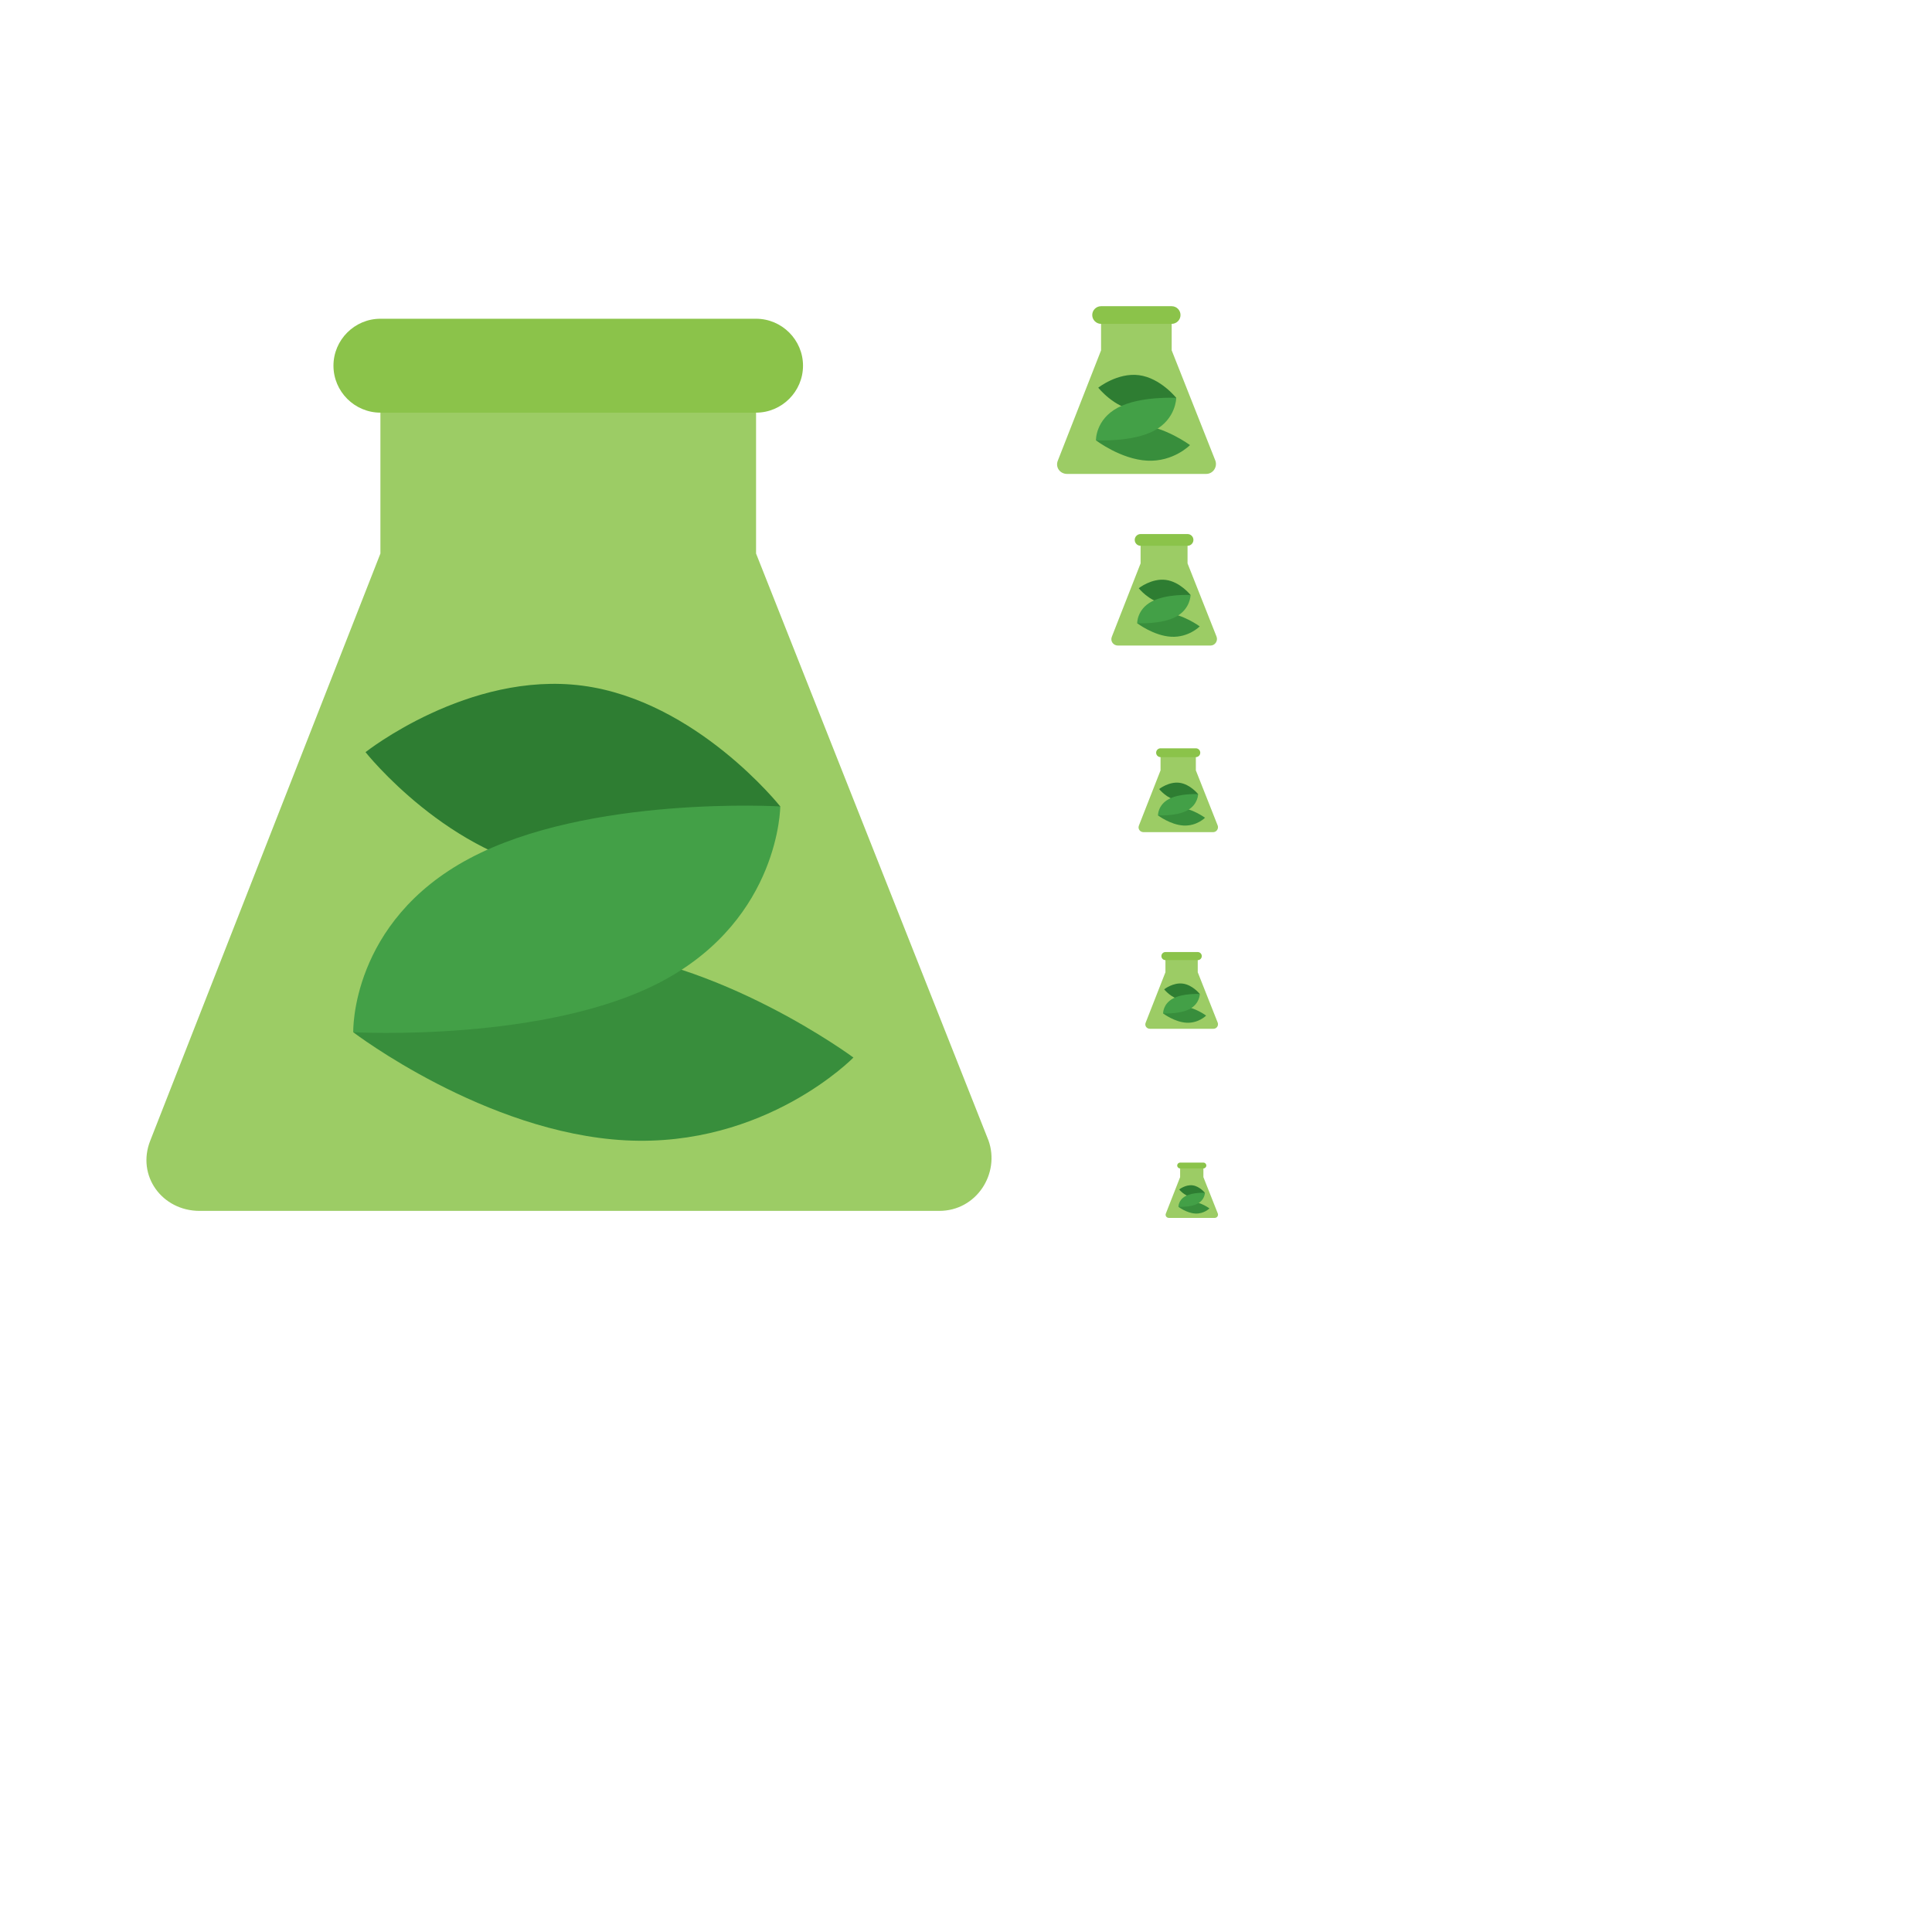 <?xml version="1.0" encoding="UTF-8" standalone="no"?>
<svg
   xmlns:dc="http://purl.org/dc/elements/1.1/"
   xmlns:cc="http://creativecommons.org/ns#"
   xmlns:rdf="http://www.w3.org/1999/02/22-rdf-syntax-ns#"
   xmlns:svg="http://www.w3.org/2000/svg"
   xmlns="http://www.w3.org/2000/svg"
   xmlns:sodipodi="http://sodipodi.sourceforge.net/DTD/sodipodi-0.dtd"
   xmlns:inkscape="http://www.inkscape.org/namespaces/inkscape"
   width="540"
   height="540"
   version="1.1"
   id="svg4060"
   sodipodi:docname="zevdocs.svg"
   inkscape:version="0.92.2 2405546, 2018-03-11">
  <defs
     id="defs10" />
  <sodipodi:namedview
     pagecolor="#ffffff"
     bordercolor="#666666"
     borderopacity="1"
     objecttolerance="10"
     gridtolerance="10"
     guidetolerance="10"
     inkscape:pageopacity="0"
     inkscape:pageshadow="2"
     inkscape:window-width="3714"
     inkscape:window-height="2050"
     id="namedview4062"
     showgrid="false"
     inkscape:zoom="1"
     inkscape:cx="206.75327"
     inkscape:cy="280.70715"
     inkscape:window-x="3966"
     inkscape:window-y="54"
     inkscape:window-maximized="1"
     inkscape:current-layer="svg4060" />
  <g
     id="g4126">
    <path
       style="fill:#9ccc65;stroke-width:6.562"
       inkscape:connector-curvature="0"
       id="path307"
       d="M 211.321,154.71 V 102.213 H 106.327 v 52.497 L 42.018,318.763 c -3.937,9.843 3.281,19.686 13.78,19.686 H 262.505 c 10.499,0 17.061,-10.499 13.78,-19.686 z" />
    <path
       style="fill:#8bc34a;stroke-width:6.562"
       inkscape:connector-curvature="0"
       id="path309"
       d="M 211.321,115.337 H 106.327 c -7.218,0 -13.124,-5.906 -13.124,-13.124 0,-7.218 5.906,-13.124 13.124,-13.124 h 104.994 c 7.218,0 13.124,5.906 13.124,13.124 0,7.218 -5.906,13.124 -13.124,13.124 z" />
    <path
       style="fill:#2e7d32;stroke-width:6.931"
       inkscape:connector-curvature="0"
       id="path311"
       d="m 157.471,243.988 c -31.878,-4.172 -55.305,-33.756 -55.305,-33.756 0,0 28.738,-22.758 60.617,-18.586 31.878,4.172 55.305,33.756 55.305,33.756 0,0 -28.738,22.758 -60.617,18.586 z" />
    <path
       style="fill:#388e3c;stroke-width:7.638"
       inkscape:connector-curvature="0"
       id="path313"
       d="m 174.808,318.728 c -39.18,-2.067 -76.077,-30.22 -76.077,-30.22 0,0 25.264,-25.469 63.728,-23.141 38.464,2.327 76.077,30.22 76.077,30.22 0,0 -24.548,25.209 -63.728,23.141 z" />
    <path
       style="fill:#43a047;stroke-width:7.7"
       inkscape:connector-curvature="0"
       id="path315"
       d="m 131.214,239.942 c -33.346,17.73 -32.482,48.565 -32.482,48.565 0,0 54.504,3.026 86.874,-14.541 32.37,-17.567 32.482,-48.565 32.482,-48.565 0,0 -53.528,-3.19 -86.874,14.541 z" />
    <rect
       style="fill:none;stroke:none;stroke-width:1.44"
       y="84.72"
       x="27.936"
       height="256"
       width="256"
       id="rect415" />
  </g>
  <g
     transform="matrix(0.062,0,0,0.062,323.254,319.425)"
     id="g4126-6">
    <path
       style="fill:#9ccc65;stroke-width:6.562"
       inkscape:connector-curvature="0"
       id="path307-0"
       d="M 211.321,154.71 V 102.213 H 106.327 v 52.497 L 42.018,318.763 c -3.937,9.843 3.281,19.686 13.78,19.686 H 262.505 c 10.499,0 17.061,-10.499 13.78,-19.686 z" />
    <path
       style="fill:#8bc34a;stroke-width:6.562"
       inkscape:connector-curvature="0"
       id="path309-4"
       d="M 211.321,115.337 H 106.327 c -7.218,0 -13.124,-5.906 -13.124,-13.124 0,-7.218 5.906,-13.124 13.124,-13.124 h 104.994 c 7.218,0 13.124,5.906 13.124,13.124 0,7.218 -5.906,13.124 -13.124,13.124 z" />
    <path
       style="fill:#2e7d32;stroke-width:6.931"
       inkscape:connector-curvature="0"
       id="path311-1"
       d="m 157.471,243.988 c -31.878,-4.172 -55.305,-33.756 -55.305,-33.756 0,0 28.738,-22.758 60.617,-18.586 31.878,4.172 55.305,33.756 55.305,33.756 0,0 -28.738,22.758 -60.617,18.586 z" />
    <path
       style="fill:#388e3c;stroke-width:7.638"
       inkscape:connector-curvature="0"
       id="path313-0"
       d="m 174.808,318.728 c -39.18,-2.067 -76.077,-30.22 -76.077,-30.22 0,0 25.264,-25.469 63.728,-23.141 38.464,2.327 76.077,30.22 76.077,30.22 0,0 -24.548,25.209 -63.728,23.141 z" />
    <path
       style="fill:#43a047;stroke-width:7.7"
       inkscape:connector-curvature="0"
       id="path315-4"
       d="m 131.214,239.942 c -33.346,17.73 -32.482,48.565 -32.482,48.565 0,0 54.504,3.026 86.874,-14.541 32.37,-17.567 32.482,-48.565 32.482,-48.565 0,0 -53.528,-3.19 -86.874,14.541 z" />
    <rect
       style="fill:none;stroke:none;stroke-width:1.44"
       y="84.72"
       x="27.936"
       height="256"
       width="256"
       id="rect415-8" />
  </g>
  <g
     transform="matrix(0.125,0,0,0.125,305.508,138.13)"
     id="g4126-6-7">
    <path
       style="fill:#9ccc65;stroke-width:6.562"
       inkscape:connector-curvature="0"
       id="path307-0-0"
       d="M 211.321,154.71 V 102.213 H 106.327 v 52.497 L 42.018,318.763 c -3.937,9.843 3.281,19.686 13.78,19.686 H 262.505 c 10.499,0 17.061,-10.499 13.78,-19.686 z" />
    <path
       style="fill:#8bc34a;stroke-width:6.562"
       inkscape:connector-curvature="0"
       id="path309-4-8"
       d="M 211.321,115.337 H 106.327 c -7.218,0 -13.124,-5.906 -13.124,-13.124 0,-7.218 5.906,-13.124 13.124,-13.124 h 104.994 c 7.218,0 13.124,5.906 13.124,13.124 0,7.218 -5.906,13.124 -13.124,13.124 z" />
    <path
       style="fill:#2e7d32;stroke-width:6.931"
       inkscape:connector-curvature="0"
       id="path311-1-6"
       d="m 157.471,243.988 c -31.878,-4.172 -55.305,-33.756 -55.305,-33.756 0,0 28.738,-22.758 60.617,-18.586 31.878,4.172 55.305,33.756 55.305,33.756 0,0 -28.738,22.758 -60.617,18.586 z" />
    <path
       style="fill:#388e3c;stroke-width:7.638"
       inkscape:connector-curvature="0"
       id="path313-0-2"
       d="m 174.808,318.728 c -39.18,-2.067 -76.077,-30.22 -76.077,-30.22 0,0 25.264,-25.469 63.728,-23.141 38.464,2.327 76.077,30.22 76.077,30.22 0,0 -24.548,25.209 -63.728,23.141 z" />
    <path
       style="fill:#43a047;stroke-width:7.7"
       inkscape:connector-curvature="0"
       id="path315-4-4"
       d="m 131.214,239.942 c -33.346,17.73 -32.482,48.565 -32.482,48.565 0,0 54.504,3.026 86.874,-14.541 32.37,-17.567 32.482,-48.565 32.482,-48.565 0,0 -53.528,-3.19 -86.874,14.541 z" />
    <rect
       style="fill:none;stroke:none;stroke-width:1.44"
       y="84.72"
       x="27.936"
       height="256"
       width="256"
       id="rect415-8-7" />
  </g>
  <g
     transform="matrix(0.086,0,0,0.086,316.599,258.44)"
     id="g4126-6-9">
    <path
       style="fill:#9ccc65;stroke-width:6.562"
       inkscape:connector-curvature="0"
       id="path307-0-3"
       d="M 211.321,154.71 V 102.213 H 106.327 v 52.497 L 42.018,318.763 c -3.937,9.843 3.281,19.686 13.78,19.686 H 262.505 c 10.499,0 17.061,-10.499 13.78,-19.686 z" />
    <path
       style="fill:#8bc34a;stroke-width:6.562"
       inkscape:connector-curvature="0"
       id="path309-4-9"
       d="M 211.321,115.337 H 106.327 c -7.218,0 -13.124,-5.906 -13.124,-13.124 0,-7.218 5.906,-13.124 13.124,-13.124 h 104.994 c 7.218,0 13.124,5.906 13.124,13.124 0,7.218 -5.906,13.124 -13.124,13.124 z" />
    <path
       style="fill:#2e7d32;stroke-width:6.931"
       inkscape:connector-curvature="0"
       id="path311-1-2"
       d="m 157.471,243.988 c -31.878,-4.172 -55.305,-33.756 -55.305,-33.756 0,0 28.738,-22.758 60.617,-18.586 31.878,4.172 55.305,33.756 55.305,33.756 0,0 -28.738,22.758 -60.617,18.586 z" />
    <path
       style="fill:#388e3c;stroke-width:7.638"
       inkscape:connector-curvature="0"
       id="path313-0-8"
       d="m 174.808,318.728 c -39.18,-2.067 -76.077,-30.22 -76.077,-30.22 0,0 25.264,-25.469 63.728,-23.141 38.464,2.327 76.077,30.22 76.077,30.22 0,0 -24.548,25.209 -63.728,23.141 z" />
    <path
       style="fill:#43a047;stroke-width:7.7"
       inkscape:connector-curvature="0"
       id="path315-4-3"
       d="m 131.214,239.942 c -33.346,17.73 -32.482,48.565 -32.482,48.565 0,0 54.504,3.026 86.874,-14.541 32.37,-17.567 32.482,-48.565 32.482,-48.565 0,0 -53.528,-3.19 -86.874,14.541 z" />
    <rect
       style="fill:none;stroke:none;stroke-width:1.44"
       y="84.72"
       x="27.936"
       height="256"
       width="256"
       id="rect415-8-0" />
  </g>
  <g
     transform="matrix(0.188,0,0,0.188,287.762,68.835)"
     id="g4126-6-7-1">
    <path
       style="fill:#9ccc65;stroke-width:6.562"
       inkscape:connector-curvature="0"
       id="path307-0-0-7"
       d="M 211.321,154.71 V 102.213 H 106.327 v 52.497 L 42.018,318.763 c -3.937,9.843 3.281,19.686 13.78,19.686 H 262.505 c 10.499,0 17.061,-10.499 13.78,-19.686 z" />
    <path
       style="fill:#8bc34a;stroke-width:6.562"
       inkscape:connector-curvature="0"
       id="path309-4-8-8"
       d="M 211.321,115.337 H 106.327 c -7.218,0 -13.124,-5.906 -13.124,-13.124 0,-7.218 5.906,-13.124 13.124,-13.124 h 104.994 c 7.218,0 13.124,5.906 13.124,13.124 0,7.218 -5.906,13.124 -13.124,13.124 z" />
    <path
       style="fill:#2e7d32;stroke-width:6.931"
       inkscape:connector-curvature="0"
       id="path311-1-6-9"
       d="m 157.471,243.988 c -31.878,-4.172 -55.305,-33.756 -55.305,-33.756 0,0 28.738,-22.758 60.617,-18.586 31.878,4.172 55.305,33.756 55.305,33.756 0,0 -28.738,22.758 -60.617,18.586 z" />
    <path
       style="fill:#388e3c;stroke-width:7.638"
       inkscape:connector-curvature="0"
       id="path313-0-2-1"
       d="m 174.808,318.728 c -39.18,-2.067 -76.077,-30.22 -76.077,-30.22 0,0 25.264,-25.469 63.728,-23.141 38.464,2.327 76.077,30.22 76.077,30.22 0,0 -24.548,25.209 -63.728,23.141 z" />
    <path
       style="fill:#43a047;stroke-width:7.7"
       inkscape:connector-curvature="0"
       id="path315-4-4-5"
       d="m 131.214,239.942 c -33.346,17.73 -32.482,48.565 -32.482,48.565 0,0 54.504,3.026 86.874,-14.541 32.37,-17.567 32.482,-48.565 32.482,-48.565 0,0 -53.528,-3.19 -86.874,14.541 z" />
    <rect
       style="fill:none;stroke:none;stroke-width:1.44"
       y="84.72"
       x="27.936"
       height="256"
       width="256"
       id="rect415-8-7-4" />
  </g>
  <g
     transform="matrix(0.094,0,0,0.094,314.381,200.778)"
     id="g4126-6-7-1-4">
    <path
       style="fill:#9ccc65;stroke-width:6.562"
       inkscape:connector-curvature="0"
       id="path307-0-0-7-5"
       d="M 211.321,154.71 V 102.213 H 106.327 v 52.497 L 42.018,318.763 c -3.937,9.843 3.281,19.686 13.78,19.686 H 262.505 c 10.499,0 17.061,-10.499 13.78,-19.686 z" />
    <path
       style="fill:#8bc34a;stroke-width:6.562"
       inkscape:connector-curvature="0"
       id="path309-4-8-8-9"
       d="M 211.321,115.337 H 106.327 c -7.218,0 -13.124,-5.906 -13.124,-13.124 0,-7.218 5.906,-13.124 13.124,-13.124 h 104.994 c 7.218,0 13.124,5.906 13.124,13.124 0,7.218 -5.906,13.124 -13.124,13.124 z" />
    <path
       style="fill:#2e7d32;stroke-width:6.931"
       inkscape:connector-curvature="0"
       id="path311-1-6-9-3"
       d="m 157.471,243.988 c -31.878,-4.172 -55.305,-33.756 -55.305,-33.756 0,0 28.738,-22.758 60.617,-18.586 31.878,4.172 55.305,33.756 55.305,33.756 0,0 -28.738,22.758 -60.617,18.586 z" />
    <path
       style="fill:#388e3c;stroke-width:7.638"
       inkscape:connector-curvature="0"
       id="path313-0-2-1-5"
       d="m 174.808,318.728 c -39.18,-2.067 -76.077,-30.22 -76.077,-30.22 0,0 25.264,-25.469 63.728,-23.141 38.464,2.327 76.077,30.22 76.077,30.22 0,0 -24.548,25.209 -63.728,23.141 z" />
    <path
       style="fill:#43a047;stroke-width:7.7"
       inkscape:connector-curvature="0"
       id="path315-4-4-5-7"
       d="m 131.214,239.942 c -33.346,17.73 -32.482,48.565 -32.482,48.565 0,0 54.504,3.026 86.874,-14.541 32.37,-17.567 32.482,-48.565 32.482,-48.565 0,0 -53.528,-3.19 -86.874,14.541 z" />
    <rect
       style="fill:none;stroke:none;stroke-width:1.44"
       y="84.72"
       x="27.936"
       height="256"
       width="256"
       id="rect415-8-7-4-0" />
  </g>
</svg>

